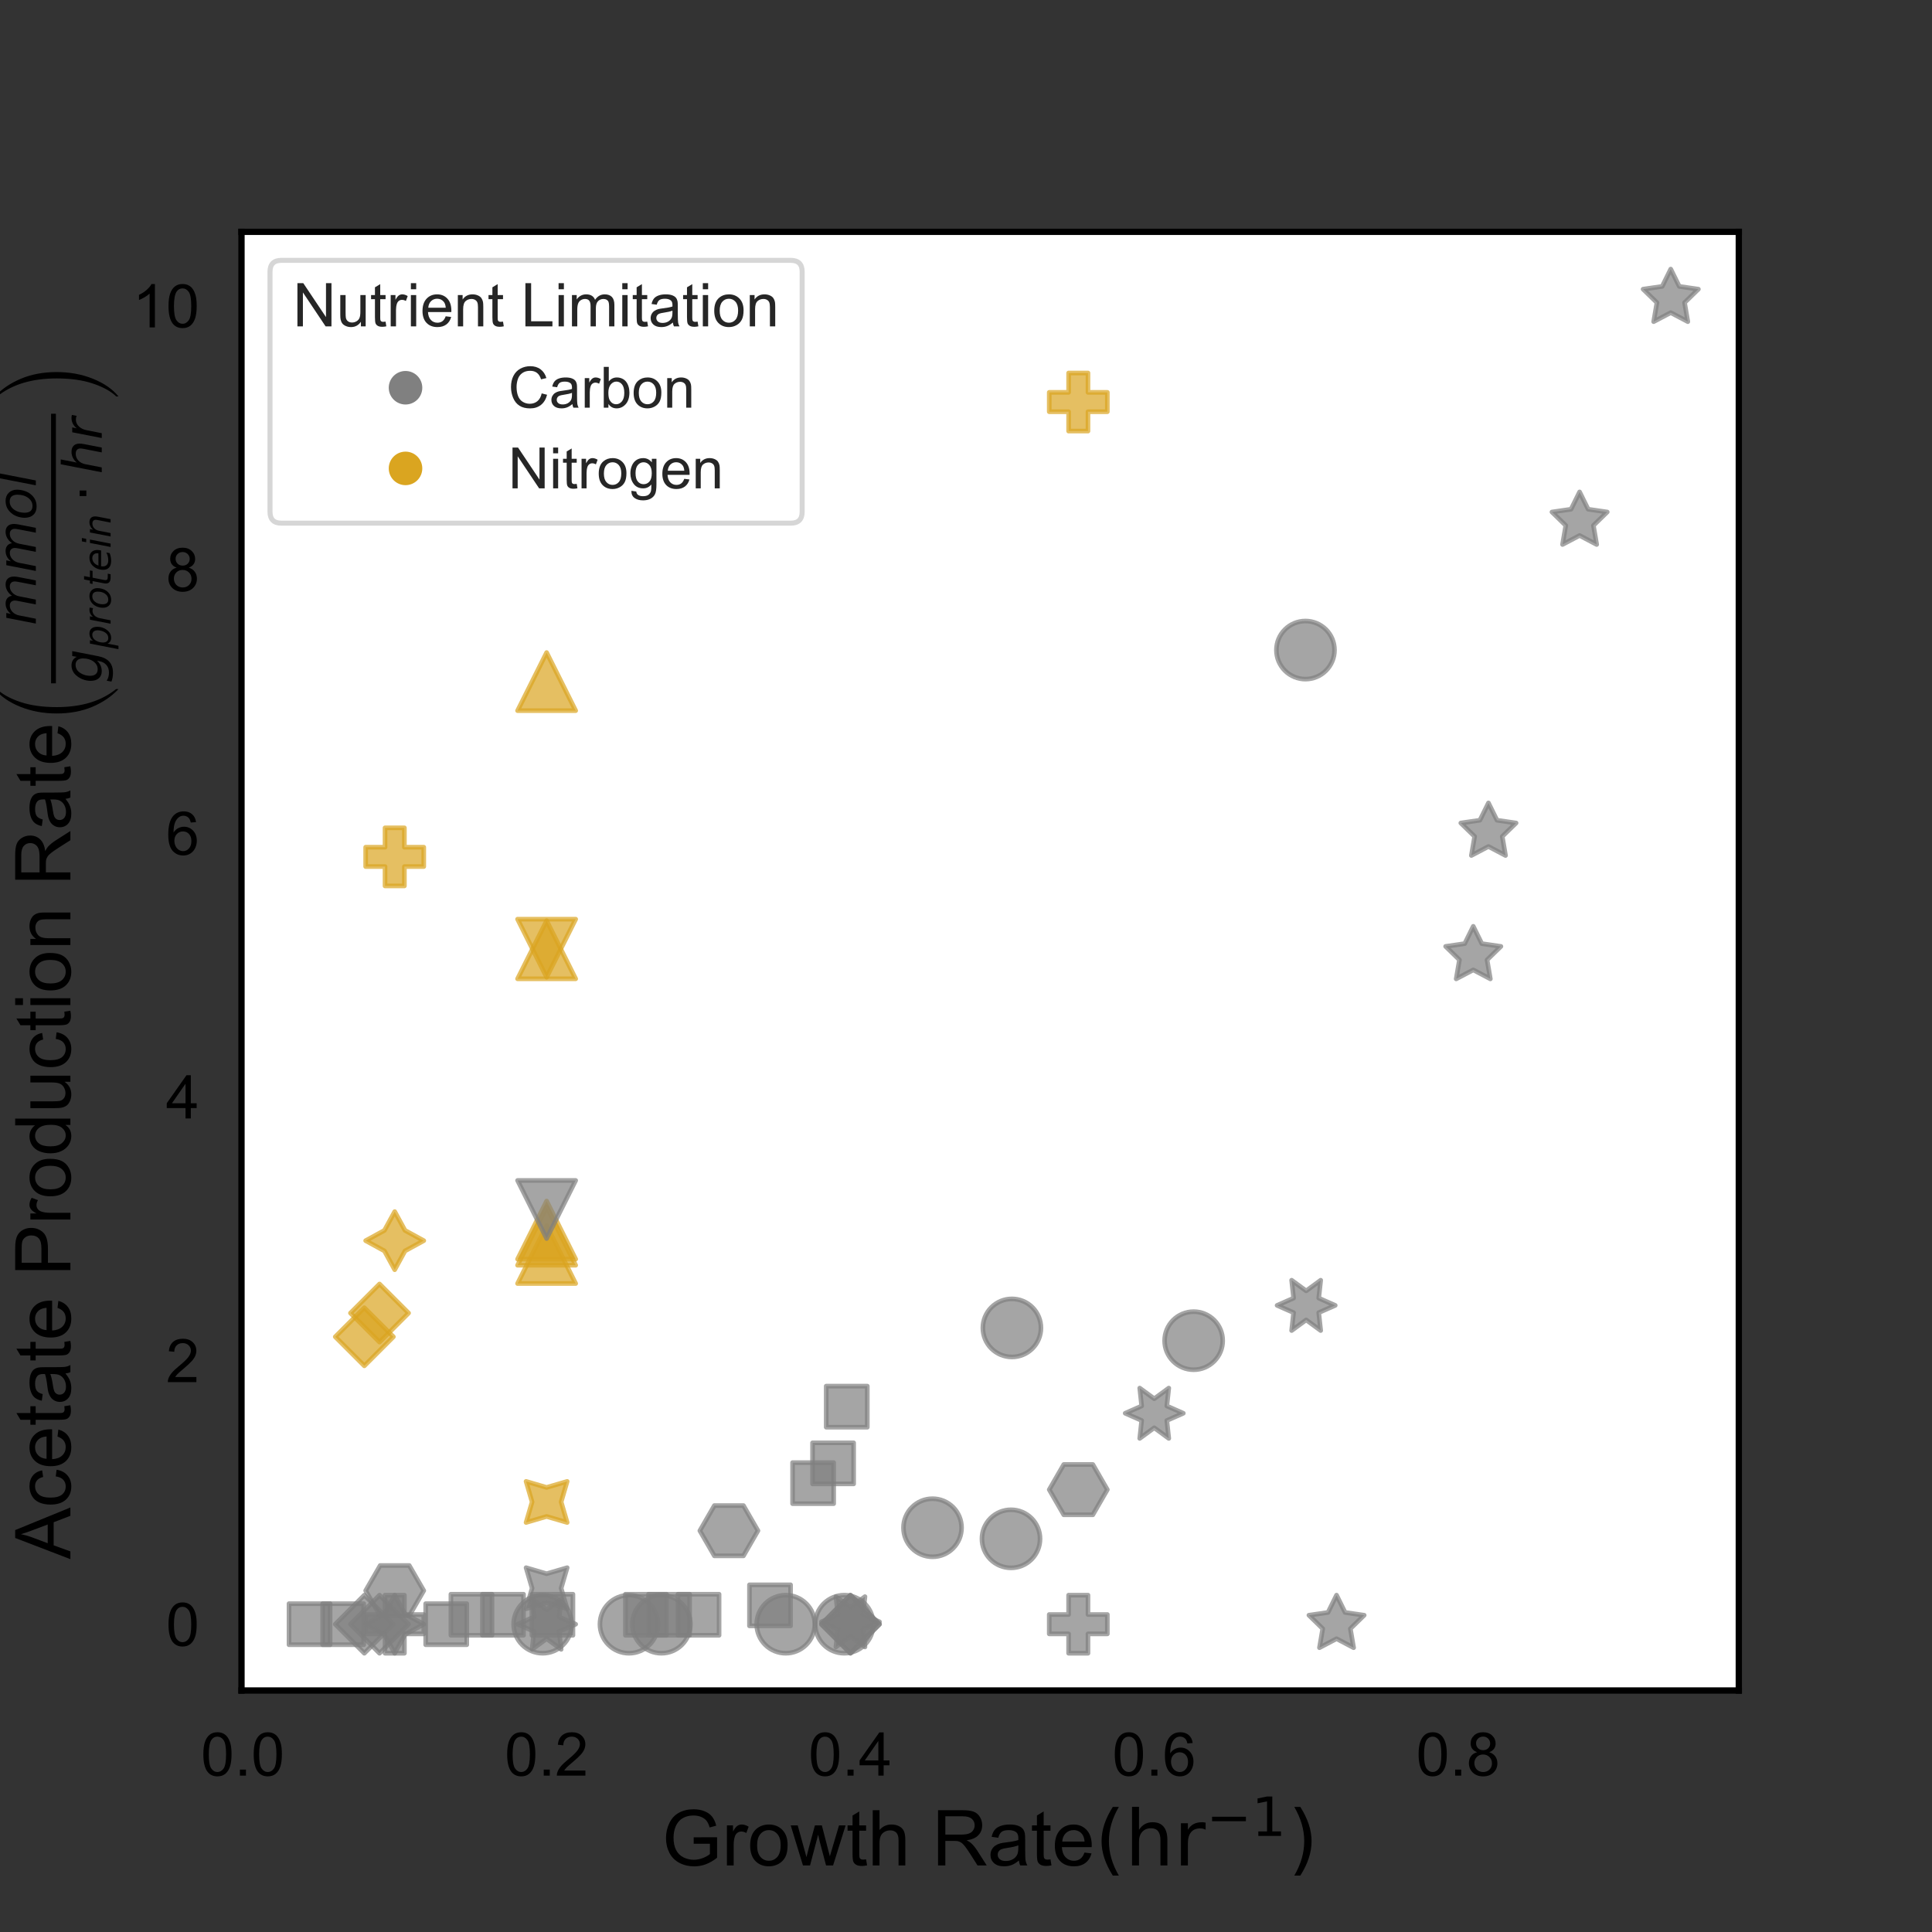 <?xml version="1.0" encoding="utf-8" standalone="no"?>
<!DOCTYPE svg PUBLIC "-//W3C//DTD SVG 1.1//EN"
  "http://www.w3.org/Graphics/SVG/1.1/DTD/svg11.dtd">
<!-- Created with matplotlib (https://matplotlib.org/) -->
<svg height="576pt" version="1.1" viewBox="0 0 576 576" width="576pt" xmlns="http://www.w3.org/2000/svg" xmlns:xlink="http://www.w3.org/1999/xlink">
 <rect x="0" y="0" width="576" height="576" fill="#333333" stroke="none"/>
 <defs>
  <style type="text/css">*{stroke-linecap:butt;stroke-linejoin:round;}</style>
 </defs>
 <g id="figure_1">
  <g id="patch_1">
   <path d="M 0 576 
L 576 576 
L 576 0 
L 0 0 
z
" style="fill:none;"/>
  </g>
  <g id="axes_1">
   <g id="patch_2">
    <path d="M 72 504 
L 518.4 504 
L 518.4 69.12 
L 72 69.12 
z
" style="fill:#ffffff;"/>
   </g>
   <g id="PathCollection_1">
    <path clip-path="url(#pd664222bcc)" d="M 161.787 492.893 
C 164.084 492.893 166.287 491.98 167.911 490.356 
C 169.535 488.732 170.448 486.529 170.448 484.233 
C 170.448 481.936 169.535 479.733 167.911 478.109 
C 166.287 476.485 164.084 475.572 161.787 475.572 
C 159.491 475.572 157.288 476.485 155.664 478.109 
C 154.04 479.733 153.127 481.936 153.127 484.233 
C 153.127 486.529 154.04 488.732 155.664 490.356 
C 157.288 491.98 159.491 492.893 161.787 492.893 
z
" style="fill:#808080;fill-opacity:0.7;stroke:#808080;stroke-opacity:0.7;stroke-width:1.386;"/>
    <path clip-path="url(#pd664222bcc)" d="M 187.525 492.893 
C 189.822 492.893 192.025 491.98 193.649 490.356 
C 195.273 488.732 196.186 486.529 196.186 484.233 
C 196.186 481.936 195.273 479.733 193.649 478.109 
C 192.025 476.485 189.822 475.572 187.525 475.572 
C 185.229 475.572 183.026 476.485 181.402 478.109 
C 179.778 479.733 178.865 481.936 178.865 484.233 
C 178.865 486.529 179.778 488.732 181.402 490.356 
C 183.026 491.98 185.229 492.893 187.525 492.893 
z
" style="fill:#808080;fill-opacity:0.7;stroke:#808080;stroke-opacity:0.7;stroke-width:1.386;"/>
    <path clip-path="url(#pd664222bcc)" d="M 197.186 492.893 
C 199.483 492.893 201.686 491.98 203.31 490.356 
C 204.934 488.732 205.846 486.529 205.846 484.233 
C 205.846 481.936 204.934 479.733 203.31 478.109 
C 201.686 476.485 199.483 475.572 197.186 475.572 
C 194.889 475.572 192.686 476.485 191.062 478.109 
C 189.438 479.733 188.526 481.936 188.526 484.233 
C 188.526 486.529 189.438 488.732 191.062 490.356 
C 192.686 491.98 194.889 492.893 197.186 492.893 
z
" style="fill:#808080;fill-opacity:0.7;stroke:#808080;stroke-opacity:0.7;stroke-width:1.386;"/>
    <path clip-path="url(#pd664222bcc)" d="M 234.254 492.893 
C 236.55 492.893 238.753 491.98 240.377 490.356 
C 242.001 488.732 242.914 486.529 242.914 484.233 
C 242.914 481.936 242.001 479.733 240.377 478.109 
C 238.753 476.485 236.55 475.572 234.254 475.572 
C 231.957 475.572 229.754 476.485 228.13 478.109 
C 226.506 479.733 225.593 481.936 225.593 484.233 
C 225.593 486.529 226.506 488.732 228.13 490.356 
C 229.754 491.98 231.957 492.893 234.254 492.893 
z
" style="fill:#808080;fill-opacity:0.7;stroke:#808080;stroke-opacity:0.7;stroke-width:1.386;"/>
    <path clip-path="url(#pd664222bcc)" d="M 251.707 492.893 
C 254.003 492.893 256.206 491.98 257.83 490.356 
C 259.455 488.732 260.367 486.529 260.367 484.233 
C 260.367 481.936 259.455 479.733 257.83 478.109 
C 256.206 476.485 254.003 475.572 251.707 475.572 
C 249.41 475.572 247.207 476.485 245.583 478.109 
C 243.959 479.733 243.046 481.936 243.046 484.233 
C 243.046 486.529 243.959 488.732 245.583 490.356 
C 247.207 491.98 249.41 492.893 251.707 492.893 
z
" style="fill:#808080;fill-opacity:0.7;stroke:#808080;stroke-opacity:0.7;stroke-width:1.386;"/>
    <path clip-path="url(#pd664222bcc)" d="M 278.02 464.138 
C 280.316 464.138 282.519 463.226 284.143 461.602 
C 285.767 459.978 286.68 457.775 286.68 455.478 
C 286.68 453.181 285.767 450.978 284.143 449.354 
C 282.519 447.73 280.316 446.818 278.02 446.818 
C 275.723 446.818 273.52 447.73 271.896 449.354 
C 270.272 450.978 269.359 453.181 269.359 455.478 
C 269.359 457.775 270.272 459.978 271.896 461.602 
C 273.52 463.226 275.723 464.138 278.02 464.138 
z
" style="fill:#808080;fill-opacity:0.7;stroke:#808080;stroke-opacity:0.7;stroke-width:1.386;"/>
    <path clip-path="url(#pd664222bcc)" d="M 301.687 404.563 
C 303.984 404.563 306.187 403.65 307.811 402.026 
C 309.435 400.402 310.347 398.199 310.347 395.903 
C 310.347 393.606 309.435 391.403 307.811 389.779 
C 306.187 388.155 303.984 387.242 301.687 387.242 
C 299.39 387.242 297.187 388.155 295.563 389.779 
C 293.939 391.403 293.027 393.606 293.027 395.903 
C 293.027 398.199 293.939 400.402 295.563 402.026 
C 297.187 403.65 299.39 404.563 301.687 404.563 
z
" style="fill:#808080;fill-opacity:0.7;stroke:#808080;stroke-opacity:0.7;stroke-width:1.386;"/>
    <path clip-path="url(#pd664222bcc)" d="M 301.416 467.439 
C 303.712 467.439 305.915 466.527 307.539 464.903 
C 309.163 463.279 310.076 461.076 310.076 458.779 
C 310.076 456.482 309.163 454.279 307.539 452.655 
C 305.915 451.031 303.712 450.119 301.416 450.119 
C 299.119 450.119 296.916 451.031 295.292 452.655 
C 293.668 454.279 292.755 456.482 292.755 458.779 
C 292.755 461.076 293.668 463.279 295.292 464.903 
C 296.916 466.527 299.119 467.439 301.416 467.439 
z
" style="fill:#808080;fill-opacity:0.7;stroke:#808080;stroke-opacity:0.7;stroke-width:1.386;"/>
    <path clip-path="url(#pd664222bcc)" d="M 355.872 408.368 
C 358.169 408.368 360.372 407.455 361.996 405.831 
C 363.62 404.207 364.533 402.004 364.533 399.707 
C 364.533 397.411 363.62 395.208 361.996 393.584 
C 360.372 391.96 358.169 391.047 355.872 391.047 
C 353.576 391.047 351.373 391.96 349.749 393.584 
C 348.125 395.208 347.212 397.411 347.212 399.707 
C 347.212 402.004 348.125 404.207 349.749 405.831 
C 351.373 407.455 353.576 408.368 355.872 408.368 
z
" style="fill:#808080;fill-opacity:0.7;stroke:#808080;stroke-opacity:0.7;stroke-width:1.386;"/>
    <path clip-path="url(#pd664222bcc)" d="M 389.203 202.47 
C 391.5 202.47 393.703 201.557 395.327 199.933 
C 396.951 198.309 397.863 196.106 397.863 193.809 
C 397.863 191.513 396.951 189.31 395.327 187.686 
C 393.703 186.062 391.5 185.149 389.203 185.149 
C 386.906 185.149 384.704 186.062 383.079 187.686 
C 381.455 189.31 380.543 191.513 380.543 193.809 
C 380.543 196.106 381.455 198.309 383.079 199.933 
C 384.704 201.557 386.906 202.47 389.203 202.47 
z
" style="fill:#808080;fill-opacity:0.7;stroke:#808080;stroke-opacity:0.7;stroke-width:1.386;"/>
    <path clip-path="url(#pd664222bcc)" d="M 86.167 478.109 
L 86.167 490.356 
L 98.415 490.356 
L 98.415 478.109 
z
" style="fill:#808080;fill-opacity:0.7;stroke:#808080;stroke-opacity:0.7;stroke-width:1.386;"/>
    <path clip-path="url(#pd664222bcc)" d="M 96.197 478.109 
L 96.197 490.356 
L 108.444 490.356 
L 108.444 478.109 
z
" style="fill:#808080;fill-opacity:0.7;stroke:#808080;stroke-opacity:0.7;stroke-width:1.386;"/>
    <path clip-path="url(#pd664222bcc)" d="M 126.912 478.109 
L 126.912 490.356 
L 139.159 490.356 
L 139.159 478.109 
z
" style="fill:#808080;fill-opacity:0.7;stroke:#808080;stroke-opacity:0.7;stroke-width:1.386;"/>
    <path clip-path="url(#pd664222bcc)" d="M 134.434 475.295 
L 134.434 487.542 
L 146.682 487.542 
L 146.682 475.295 
z
" style="fill:#808080;fill-opacity:0.7;stroke:#808080;stroke-opacity:0.7;stroke-width:1.386;"/>
    <path clip-path="url(#pd664222bcc)" d="M 143.837 475.295 
L 143.837 487.542 
L 156.084 487.542 
L 156.084 475.295 
z
" style="fill:#808080;fill-opacity:0.7;stroke:#808080;stroke-opacity:0.7;stroke-width:1.386;"/>
    <path clip-path="url(#pd664222bcc)" d="M 158.568 475.295 
L 158.568 487.542 
L 170.815 487.542 
L 170.815 475.295 
z
" style="fill:#808080;fill-opacity:0.7;stroke:#808080;stroke-opacity:0.7;stroke-width:1.386;"/>
    <path clip-path="url(#pd664222bcc)" d="M 186.462 475.295 
L 186.462 487.542 
L 198.71 487.542 
L 198.71 475.295 
z
" style="fill:#808080;fill-opacity:0.7;stroke:#808080;stroke-opacity:0.7;stroke-width:1.386;"/>
    <path clip-path="url(#pd664222bcc)" d="M 193.357 475.295 
L 193.357 487.542 
L 205.605 487.542 
L 205.605 475.295 
z
" style="fill:#808080;fill-opacity:0.7;stroke:#808080;stroke-opacity:0.7;stroke-width:1.386;"/>
    <path clip-path="url(#pd664222bcc)" d="M 202.133 475.295 
L 202.133 487.542 
L 214.381 487.542 
L 214.381 475.295 
z
" style="fill:#808080;fill-opacity:0.7;stroke:#808080;stroke-opacity:0.7;stroke-width:1.386;"/>
    <path clip-path="url(#pd664222bcc)" d="M 223.446 472.488 
L 223.446 484.736 
L 235.693 484.736 
L 235.693 472.488 
z
" style="fill:#808080;fill-opacity:0.7;stroke:#808080;stroke-opacity:0.7;stroke-width:1.386;"/>
    <path clip-path="url(#pd664222bcc)" d="M 236.296 436.051 
L 236.296 448.299 
L 248.544 448.299 
L 248.544 436.051 
z
" style="fill:#808080;fill-opacity:0.7;stroke:#808080;stroke-opacity:0.7;stroke-width:1.386;"/>
    <path clip-path="url(#pd664222bcc)" d="M 242.251 430.155 
L 242.251 442.403 
L 254.499 442.403 
L 254.499 430.155 
z
" style="fill:#808080;fill-opacity:0.7;stroke:#808080;stroke-opacity:0.7;stroke-width:1.386;"/>
    <path clip-path="url(#pd664222bcc)" d="M 246.326 413.253 
L 246.326 425.501 
L 258.573 425.501 
L 258.573 413.253 
z
" style="fill:#808080;fill-opacity:0.7;stroke:#808080;stroke-opacity:0.7;stroke-width:1.386;"/>
    <path clip-path="url(#pd664222bcc)" d="M 114.791 492.893 
L 120.565 492.893 
L 120.565 487.119 
L 126.338 487.119 
L 126.338 481.346 
L 120.565 481.346 
L 120.565 475.572 
L 114.791 475.572 
L 114.791 481.346 
L 109.018 481.346 
L 109.018 487.119 
L 114.791 487.119 
z
" style="fill:#808080;fill-opacity:0.7;stroke:#808080;stroke-opacity:0.7;stroke-width:1.386;"/>
    <path clip-path="url(#pd664222bcc)" d="M 114.791 264.129 
L 120.565 264.129 
L 120.565 258.356 
L 126.338 258.356 
L 126.338 252.582 
L 120.565 252.582 
L 120.565 246.809 
L 114.791 246.809 
L 114.791 252.582 
L 109.018 252.582 
L 109.018 258.356 
L 114.791 258.356 
z
" style="fill:#daa520;fill-opacity:0.7;stroke:#daa520;stroke-opacity:0.7;stroke-width:1.386;"/>
    <path clip-path="url(#pd664222bcc)" d="M 318.594 492.893 
L 324.367 492.893 
L 324.367 487.119 
L 330.141 487.119 
L 330.141 481.346 
L 324.367 481.346 
L 324.367 475.572 
L 318.594 475.572 
L 318.594 481.346 
L 312.82 481.346 
L 312.82 487.119 
L 318.594 487.119 
z
" style="fill:#808080;fill-opacity:0.7;stroke:#808080;stroke-opacity:0.7;stroke-width:1.386;"/>
    <path clip-path="url(#pd664222bcc)" d="M 318.594 128.522 
L 324.367 128.522 
L 324.367 122.749 
L 330.141 122.749 
L 330.141 116.975 
L 324.367 116.975 
L 324.367 111.202 
L 318.594 111.202 
L 318.594 116.975 
L 312.82 116.975 
L 312.82 122.749 
L 318.594 122.749 
z
" style="fill:#daa520;fill-opacity:0.7;stroke:#daa520;stroke-opacity:0.7;stroke-width:1.386;"/>
    <path clip-path="url(#pd664222bcc)" d="M 113.149 475.572 
L 104.489 484.233 
L 113.149 492.893 
L 121.809 484.233 
z
" style="fill:#808080;fill-opacity:0.7;stroke:#808080;stroke-opacity:0.7;stroke-width:1.386;"/>
    <path clip-path="url(#pd664222bcc)" d="M 253.546 475.572 
L 244.886 484.233 
L 253.546 492.893 
L 262.207 484.233 
z
" style="fill:#808080;fill-opacity:0.7;stroke:#808080;stroke-opacity:0.7;stroke-width:1.386;"/>
    <path clip-path="url(#pd664222bcc)" d="M 113.149 382.809 
L 104.489 391.469 
L 113.149 400.13 
L 121.809 391.469 
z
" style="fill:#daa520;fill-opacity:0.7;stroke:#daa520;stroke-opacity:0.7;stroke-width:1.386;"/>
    <path clip-path="url(#pd664222bcc)" d="M 108.62 475.572 
L 99.96 484.233 
L 108.62 492.893 
L 117.28 484.233 
z
" style="fill:#808080;fill-opacity:0.7;stroke:#808080;stroke-opacity:0.7;stroke-width:1.386;"/>
    <path clip-path="url(#pd664222bcc)" d="M 253.546 475.572 
L 244.886 484.233 
L 253.546 492.893 
L 262.207 484.233 
z
" style="fill:#808080;fill-opacity:0.7;stroke:#808080;stroke-opacity:0.7;stroke-width:1.386;"/>
    <path clip-path="url(#pd664222bcc)" d="M 108.62 389.884 
L 99.96 398.545 
L 108.62 407.205 
L 117.28 398.545 
z
" style="fill:#daa520;fill-opacity:0.7;stroke:#daa520;stroke-opacity:0.7;stroke-width:1.386;"/>
    <path clip-path="url(#pd664222bcc)" d="M 117.678 475.572 
L 114.616 481.171 
L 109.018 484.233 
L 114.616 487.295 
L 117.678 492.893 
L 120.74 487.295 
L 126.338 484.233 
L 120.74 481.171 
z
" style="fill:#808080;fill-opacity:0.7;stroke:#808080;stroke-opacity:0.7;stroke-width:1.386;"/>
    <path clip-path="url(#pd664222bcc)" d="M 117.678 361.226 
L 114.616 366.825 
L 109.018 369.887 
L 114.616 372.949 
L 117.678 378.547 
L 120.74 372.949 
L 126.338 369.887 
L 120.74 366.825 
z
" style="fill:#daa520;fill-opacity:0.7;stroke:#daa520;stroke-opacity:0.7;stroke-width:1.386;"/>
    <path clip-path="url(#pd664222bcc)" d="M 162.967 358.077 
L 154.307 375.398 
L 171.628 375.398 
z
" style="fill:#daa520;fill-opacity:0.7;stroke:#daa520;stroke-opacity:0.7;stroke-width:1.386;"/>
    <path clip-path="url(#pd664222bcc)" d="M 162.967 365.345 
L 154.307 382.665 
L 171.628 382.665 
z
" style="fill:#daa520;fill-opacity:0.7;stroke:#daa520;stroke-opacity:0.7;stroke-width:1.386;"/>
    <path clip-path="url(#pd664222bcc)" d="M 162.967 359.894 
L 154.307 377.214 
L 171.628 377.214 
z
" style="fill:#daa520;fill-opacity:0.7;stroke:#daa520;stroke-opacity:0.7;stroke-width:1.386;"/>
    <path clip-path="url(#pd664222bcc)" d="M 162.967 274.498 
L 154.307 291.818 
L 171.628 291.818 
z
" style="fill:#daa520;fill-opacity:0.7;stroke:#daa520;stroke-opacity:0.7;stroke-width:1.386;"/>
    <path clip-path="url(#pd664222bcc)" d="M 162.967 194.552 
L 154.307 211.873 
L 171.628 211.873 
z
" style="fill:#daa520;fill-opacity:0.7;stroke:#daa520;stroke-opacity:0.7;stroke-width:1.386;"/>
    <path clip-path="url(#pd664222bcc)" d="M 156.844 467.389 
L 158.637 473.513 
L 156.844 479.637 
L 162.967 477.843 
L 169.091 479.637 
L 167.298 473.513 
L 169.091 467.389 
L 162.967 469.183 
z
" style="fill:#808080;fill-opacity:0.7;stroke:#808080;stroke-opacity:0.7;stroke-width:1.386;"/>
    <path clip-path="url(#pd664222bcc)" d="M 156.844 441.661 
L 158.637 447.785 
L 156.844 453.909 
L 162.967 452.115 
L 169.091 453.909 
L 167.298 447.785 
L 169.091 441.661 
L 162.967 443.455 
z
" style="fill:#daa520;fill-opacity:0.7;stroke:#daa520;stroke-opacity:0.7;stroke-width:1.386;"/>
    <path clip-path="url(#pd664222bcc)" d="M 162.967 369.256 
L 171.628 351.936 
L 154.307 351.936 
z
" style="fill:#808080;fill-opacity:0.7;stroke:#808080;stroke-opacity:0.7;stroke-width:1.386;"/>
    <path clip-path="url(#pd664222bcc)" d="M 162.967 291.358 
L 171.628 274.038 
L 154.307 274.038 
z
" style="fill:#daa520;fill-opacity:0.7;stroke:#daa520;stroke-opacity:0.7;stroke-width:1.386;"/>
    <path clip-path="url(#pd664222bcc)" d="M 158.637 476.733 
L 159.217 482.068 
L 154.307 484.233 
L 159.217 486.398 
L 158.637 491.733 
L 162.967 488.563 
L 167.298 491.733 
L 166.717 486.398 
L 171.628 484.233 
L 166.717 482.068 
L 167.298 476.733 
L 162.967 479.903 
z
" style="fill:#808080;fill-opacity:0.7;stroke:#808080;stroke-opacity:0.7;stroke-width:1.386;"/>
    <path clip-path="url(#pd664222bcc)" d="M 249.216 476.018 
L 249.796 481.353 
L 244.886 483.518 
L 249.796 485.683 
L 249.216 491.018 
L 253.546 487.848 
L 257.876 491.018 
L 257.296 485.683 
L 262.207 483.518 
L 257.296 481.353 
L 257.876 476.018 
L 253.546 479.188 
z
" style="fill:#808080;fill-opacity:0.7;stroke:#808080;stroke-opacity:0.7;stroke-width:1.386;"/>
    <path clip-path="url(#pd664222bcc)" d="M 339.795 413.842 
L 340.375 419.177 
L 335.465 421.342 
L 340.375 423.507 
L 339.795 428.842 
L 344.125 425.673 
L 348.455 428.842 
L 347.875 423.507 
L 352.785 421.342 
L 347.875 419.177 
L 348.455 413.842 
L 344.125 417.012 
z
" style="fill:#808080;fill-opacity:0.7;stroke:#808080;stroke-opacity:0.7;stroke-width:1.386;"/>
    <path clip-path="url(#pd664222bcc)" d="M 385.084 381.683 
L 385.665 387.017 
L 380.754 389.183 
L 385.665 391.348 
L 385.084 396.683 
L 389.415 393.513 
L 393.745 396.683 
L 393.165 391.348 
L 398.075 389.183 
L 393.165 387.017 
L 393.745 381.683 
L 389.415 384.852 
z
" style="fill:#808080;fill-opacity:0.7;stroke:#808080;stroke-opacity:0.7;stroke-width:1.386;"/>
    <path clip-path="url(#pd664222bcc)" d="M 113.348 466.727 
L 109.018 474.227 
L 113.348 481.727 
L 122.008 481.727 
L 126.338 474.227 
L 122.008 466.727 
z
" style="fill:#808080;fill-opacity:0.7;stroke:#808080;stroke-opacity:0.7;stroke-width:1.386;"/>
    <path clip-path="url(#pd664222bcc)" d="M 212.985 448.861 
L 208.654 456.361 
L 212.985 463.861 
L 221.645 463.861 
L 225.975 456.361 
L 221.645 448.861 
z
" style="fill:#808080;fill-opacity:0.7;stroke:#808080;stroke-opacity:0.7;stroke-width:1.386;"/>
    <path clip-path="url(#pd664222bcc)" d="M 317.15 436.616 
L 312.82 444.116 
L 317.15 451.616 
L 325.811 451.616 
L 330.141 444.116 
L 325.811 436.616 
z
" style="fill:#808080;fill-opacity:0.7;stroke:#808080;stroke-opacity:0.7;stroke-width:1.386;"/>
    <path clip-path="url(#pd664222bcc)" d="M 498.109 80.227 
L 495.564 85.384 
L 489.873 86.211 
L 493.991 90.225 
L 493.019 95.894 
L 498.109 93.217 
L 503.199 95.894 
L 502.227 90.225 
L 506.345 86.211 
L 500.654 85.384 
z
" style="fill:#808080;fill-opacity:0.7;stroke:#808080;stroke-opacity:0.7;stroke-width:1.386;"/>
    <path clip-path="url(#pd664222bcc)" d="M 470.935 146.665 
L 468.39 151.822 
L 462.699 152.649 
L 466.817 156.663 
L 465.845 162.332 
L 470.935 159.655 
L 476.026 162.332 
L 475.054 156.663 
L 479.172 152.649 
L 473.481 151.822 
z
" style="fill:#808080;fill-opacity:0.7;stroke:#808080;stroke-opacity:0.7;stroke-width:1.386;"/>
    <path clip-path="url(#pd664222bcc)" d="M 443.762 239.385 
L 441.217 244.542 
L 435.525 245.369 
L 439.644 249.383 
L 438.671 255.052 
L 443.762 252.375 
L 448.852 255.052 
L 447.88 249.383 
L 451.998 245.369 
L 446.307 244.542 
z
" style="fill:#808080;fill-opacity:0.7;stroke:#808080;stroke-opacity:0.7;stroke-width:1.386;"/>
    <path clip-path="url(#pd664222bcc)" d="M 439.233 276.173 
L 436.688 281.33 
L 430.996 282.157 
L 435.115 286.171 
L 434.142 291.839 
L 439.233 289.163 
L 444.323 291.839 
L 443.351 286.171 
L 447.469 282.157 
L 441.778 281.33 
z
" style="fill:#808080;fill-opacity:0.7;stroke:#808080;stroke-opacity:0.7;stroke-width:1.386;"/>
    <path clip-path="url(#pd664222bcc)" d="M 398.472 475.572 
L 395.927 480.73 
L 390.236 481.557 
L 394.354 485.571 
L 393.382 491.239 
L 398.472 488.563 
L 403.563 491.239 
L 402.591 485.571 
L 406.709 481.557 
L 401.018 480.73 
z
" style="fill:#808080;fill-opacity:0.7;stroke:#808080;stroke-opacity:0.7;stroke-width:1.386;"/>
   </g>
   <g id="PathCollection_2"/>
   <g id="PathCollection_3"/>
   <g id="PathCollection_4"/>
   <g id="PathCollection_5"/>
   <g id="PathCollection_6"/>
   <g id="PathCollection_7"/>
   <g id="PathCollection_8"/>
   <g id="PathCollection_9"/>
   <g id="PathCollection_10"/>
   <g id="PathCollection_11"/>
   <g id="PathCollection_12"/>
   <g id="PathCollection_13"/>
   <g id="PathCollection_14"/>
   <g id="PathCollection_15"/>
   <g id="matplotlib.axis_1">
    <g id="xtick_1">
     <g id="text_1">
      <!-- 0.0 -->
      <g transform="translate(59.879 529.384)scale(0.18 -0.18)">
       <defs>
        <path d="M 4.156 35.297 
Q 4.156 48 6.766 55.734 
Q 9.375 63.484 14.516 67.672 
Q 19.672 71.875 27.484 71.875 
Q 33.25 71.875 37.594 69.547 
Q 41.938 67.234 44.766 62.859 
Q 47.609 58.5 49.219 52.219 
Q 50.828 45.953 50.828 35.297 
Q 50.828 22.703 48.234 14.969 
Q 45.656 7.234 40.5 3 
Q 35.359 -1.219 27.484 -1.219 
Q 17.141 -1.219 11.234 6.203 
Q 4.156 15.141 4.156 35.297 
z
M 13.188 35.297 
Q 13.188 17.672 17.312 11.828 
Q 21.438 6 27.484 6 
Q 33.547 6 37.672 11.859 
Q 41.797 17.719 41.797 35.297 
Q 41.797 52.984 37.672 58.781 
Q 33.547 64.594 27.391 64.594 
Q 21.344 64.594 17.719 59.469 
Q 13.188 52.938 13.188 35.297 
z
" id="ArialMT-48"/>
        <path d="M 9.078 0 
L 9.078 10.016 
L 19.094 10.016 
L 19.094 0 
z
" id="ArialMT-46"/>
       </defs>
       <use xlink:href="#ArialMT-48"/>
       <use x="55.615" xlink:href="#ArialMT-46"/>
       <use x="83.398" xlink:href="#ArialMT-48"/>
      </g>
     </g>
    </g>
    <g id="xtick_2">
     <g id="text_2">
      <!-- 0.2 -->
      <g transform="translate(150.457 529.384)scale(0.18 -0.18)">
       <defs>
        <path d="M 50.344 8.453 
L 50.344 0 
L 3.031 0 
Q 2.938 3.172 4.047 6.109 
Q 5.859 10.938 9.828 15.625 
Q 13.812 20.312 21.344 26.469 
Q 33.016 36.031 37.109 41.625 
Q 41.219 47.219 41.219 52.203 
Q 41.219 57.422 37.469 61 
Q 33.734 64.594 27.734 64.594 
Q 21.391 64.594 17.578 60.781 
Q 13.766 56.984 13.719 50.25 
L 4.688 51.172 
Q 5.609 61.281 11.656 66.578 
Q 17.719 71.875 27.938 71.875 
Q 38.234 71.875 44.234 66.156 
Q 50.25 60.453 50.25 52 
Q 50.25 47.703 48.484 43.547 
Q 46.734 39.406 42.656 34.812 
Q 38.578 30.219 29.109 22.219 
Q 21.188 15.578 18.938 13.203 
Q 16.703 10.844 15.234 8.453 
z
" id="ArialMT-50"/>
       </defs>
       <use xlink:href="#ArialMT-48"/>
       <use x="55.615" xlink:href="#ArialMT-46"/>
       <use x="83.398" xlink:href="#ArialMT-50"/>
      </g>
     </g>
    </g>
    <g id="xtick_3">
     <g id="text_3">
      <!-- 0.4 -->
      <g transform="translate(241.036 529.384)scale(0.18 -0.18)">
       <defs>
        <path d="M 32.328 0 
L 32.328 17.141 
L 1.266 17.141 
L 1.266 25.203 
L 33.938 71.578 
L 41.109 71.578 
L 41.109 25.203 
L 50.781 25.203 
L 50.781 17.141 
L 41.109 17.141 
L 41.109 0 
z
M 32.328 25.203 
L 32.328 57.469 
L 9.906 25.203 
z
" id="ArialMT-52"/>
       </defs>
       <use xlink:href="#ArialMT-48"/>
       <use x="55.615" xlink:href="#ArialMT-46"/>
       <use x="83.398" xlink:href="#ArialMT-52"/>
      </g>
     </g>
    </g>
    <g id="xtick_4">
     <g id="text_4">
      <!-- 0.6 -->
      <g transform="translate(331.615 529.384)scale(0.18 -0.18)">
       <defs>
        <path d="M 49.75 54.047 
L 41.016 53.375 
Q 39.844 58.547 37.703 60.891 
Q 34.125 64.656 28.906 64.656 
Q 24.703 64.656 21.531 62.312 
Q 17.391 59.281 14.984 53.469 
Q 12.594 47.656 12.5 36.922 
Q 15.672 41.75 20.266 44.094 
Q 24.859 46.438 29.891 46.438 
Q 38.672 46.438 44.844 39.969 
Q 51.031 33.5 51.031 23.25 
Q 51.031 16.5 48.125 10.719 
Q 45.219 4.938 40.141 1.859 
Q 35.062 -1.219 28.609 -1.219 
Q 17.625 -1.219 10.688 6.859 
Q 3.766 14.938 3.766 33.5 
Q 3.766 54.25 11.422 63.672 
Q 18.109 71.875 29.438 71.875 
Q 37.891 71.875 43.281 67.141 
Q 48.688 62.406 49.75 54.047 
z
M 13.875 23.188 
Q 13.875 18.656 15.797 14.5 
Q 17.719 10.359 21.188 8.172 
Q 24.656 6 28.469 6 
Q 34.031 6 38.031 10.484 
Q 42.047 14.984 42.047 22.703 
Q 42.047 30.125 38.078 34.391 
Q 34.125 38.672 28.125 38.672 
Q 22.172 38.672 18.016 34.391 
Q 13.875 30.125 13.875 23.188 
z
" id="ArialMT-54"/>
       </defs>
       <use xlink:href="#ArialMT-48"/>
       <use x="55.615" xlink:href="#ArialMT-46"/>
       <use x="83.398" xlink:href="#ArialMT-54"/>
      </g>
     </g>
    </g>
    <g id="xtick_5">
     <g id="text_5">
      <!-- 0.8 -->
      <g transform="translate(422.194 529.384)scale(0.18 -0.18)">
       <defs>
        <path d="M 17.672 38.812 
Q 12.203 40.828 9.562 44.531 
Q 6.938 48.25 6.938 53.422 
Q 6.938 61.234 12.547 66.547 
Q 18.172 71.875 27.484 71.875 
Q 36.859 71.875 42.578 66.422 
Q 48.297 60.984 48.297 53.172 
Q 48.297 48.188 45.672 44.5 
Q 43.062 40.828 37.75 38.812 
Q 44.344 36.672 47.781 31.875 
Q 51.219 27.094 51.219 20.453 
Q 51.219 11.281 44.719 5.031 
Q 38.234 -1.219 27.641 -1.219 
Q 17.047 -1.219 10.547 5.047 
Q 4.047 11.328 4.047 20.703 
Q 4.047 27.688 7.594 32.391 
Q 11.141 37.109 17.672 38.812 
z
M 15.922 53.719 
Q 15.922 48.641 19.188 45.406 
Q 22.469 42.188 27.688 42.188 
Q 32.766 42.188 36.016 45.375 
Q 39.266 48.578 39.266 53.219 
Q 39.266 58.062 35.906 61.359 
Q 32.562 64.656 27.594 64.656 
Q 22.562 64.656 19.234 61.422 
Q 15.922 58.203 15.922 53.719 
z
M 13.094 20.656 
Q 13.094 16.891 14.875 13.375 
Q 16.656 9.859 20.172 7.922 
Q 23.688 6 27.734 6 
Q 34.031 6 38.125 10.047 
Q 42.234 14.109 42.234 20.359 
Q 42.234 26.703 38.016 30.859 
Q 33.797 35.016 27.438 35.016 
Q 21.234 35.016 17.156 30.906 
Q 13.094 26.812 13.094 20.656 
z
" id="ArialMT-56"/>
       </defs>
       <use xlink:href="#ArialMT-48"/>
       <use x="55.615" xlink:href="#ArialMT-46"/>
       <use x="83.398" xlink:href="#ArialMT-56"/>
      </g>
     </g>
    </g>
    <g id="text_6">
     <!-- Growth Rate$ \left(\mathrm{hr}^{-1} \right)$ -->
     <g transform="translate(197.335 556.31)scale(0.23 -0.23)">
      <defs>
       <path d="M 41.219 28.078 
L 41.219 36.469 
L 71.531 36.531 
L 71.531 9.969 
Q 64.547 4.391 57.125 1.578 
Q 49.703 -1.219 41.891 -1.219 
Q 31.344 -1.219 22.719 3.297 
Q 14.109 7.812 9.719 16.359 
Q 5.328 24.906 5.328 35.453 
Q 5.328 45.906 9.688 54.953 
Q 14.062 64.016 22.266 68.406 
Q 30.469 72.797 41.156 72.797 
Q 48.922 72.797 55.188 70.281 
Q 61.469 67.781 65.031 63.281 
Q 68.609 58.797 70.453 51.562 
L 61.922 49.219 
Q 60.297 54.688 57.906 57.812 
Q 55.516 60.938 51.062 62.812 
Q 46.625 64.703 41.219 64.703 
Q 34.719 64.703 29.984 62.719 
Q 25.25 60.75 22.344 57.516 
Q 19.438 54.297 17.828 50.438 
Q 15.094 43.797 15.094 36.031 
Q 15.094 26.469 18.391 20.016 
Q 21.688 13.578 27.984 10.453 
Q 34.281 7.328 41.359 7.328 
Q 47.516 7.328 53.375 9.688 
Q 59.234 12.062 62.25 14.75 
L 62.25 28.078 
z
" id="ArialMT-71"/>
       <path d="M 6.5 0 
L 6.5 51.859 
L 14.406 51.859 
L 14.406 44 
Q 17.438 49.516 20 51.266 
Q 22.562 53.031 25.641 53.031 
Q 30.078 53.031 34.672 50.203 
L 31.641 42.047 
Q 28.422 43.953 25.203 43.953 
Q 22.312 43.953 20.016 42.219 
Q 17.719 40.484 16.75 37.406 
Q 15.281 32.719 15.281 27.156 
L 15.281 0 
z
" id="ArialMT-114"/>
       <path d="M 3.328 25.922 
Q 3.328 40.328 11.328 47.266 
Q 18.016 53.031 27.641 53.031 
Q 38.328 53.031 45.109 46.016 
Q 51.906 39.016 51.906 26.656 
Q 51.906 16.656 48.906 10.906 
Q 45.906 5.172 40.156 2 
Q 34.422 -1.172 27.641 -1.172 
Q 16.75 -1.172 10.031 5.812 
Q 3.328 12.797 3.328 25.922 
z
M 12.359 25.922 
Q 12.359 15.969 16.703 11.016 
Q 21.047 6.062 27.641 6.062 
Q 34.188 6.062 38.531 11.031 
Q 42.875 16.016 42.875 26.219 
Q 42.875 35.844 38.5 40.797 
Q 34.125 45.75 27.641 45.75 
Q 21.047 45.75 16.703 40.812 
Q 12.359 35.891 12.359 25.922 
z
" id="ArialMT-111"/>
       <path d="M 16.156 0 
L 0.297 51.859 
L 9.375 51.859 
L 17.625 21.922 
L 20.703 10.797 
Q 20.906 11.625 23.391 21.484 
L 31.641 51.859 
L 40.672 51.859 
L 48.438 21.781 
L 51.031 11.859 
L 54 21.875 
L 62.891 51.859 
L 71.438 51.859 
L 55.219 0 
L 46.094 0 
L 37.844 31.062 
L 35.844 39.891 
L 25.344 0 
z
" id="ArialMT-119"/>
       <path d="M 25.781 7.859 
L 27.047 0.094 
Q 23.344 -0.688 20.406 -0.688 
Q 15.625 -0.688 12.984 0.828 
Q 10.359 2.344 9.281 4.812 
Q 8.203 7.281 8.203 15.188 
L 8.203 45.016 
L 1.766 45.016 
L 1.766 51.859 
L 8.203 51.859 
L 8.203 64.703 
L 16.938 69.969 
L 16.938 51.859 
L 25.781 51.859 
L 25.781 45.016 
L 16.938 45.016 
L 16.938 14.703 
Q 16.938 10.938 17.406 9.859 
Q 17.875 8.797 18.922 8.156 
Q 19.969 7.516 21.922 7.516 
Q 23.391 7.516 25.781 7.859 
z
" id="ArialMT-116"/>
       <path d="M 6.594 0 
L 6.594 71.578 
L 15.375 71.578 
L 15.375 45.906 
Q 21.531 53.031 30.906 53.031 
Q 36.672 53.031 40.922 50.75 
Q 45.172 48.484 47 44.484 
Q 48.828 40.484 48.828 32.859 
L 48.828 0 
L 40.047 0 
L 40.047 32.859 
Q 40.047 39.453 37.188 42.453 
Q 34.328 45.453 29.109 45.453 
Q 25.203 45.453 21.75 43.422 
Q 18.312 41.406 16.844 37.938 
Q 15.375 34.469 15.375 28.375 
L 15.375 0 
z
" id="ArialMT-104"/>
       <path id="ArialMT-32"/>
       <path d="M 7.859 0 
L 7.859 71.578 
L 39.594 71.578 
Q 49.172 71.578 54.141 69.641 
Q 59.125 67.719 62.109 62.828 
Q 65.094 57.953 65.094 52.047 
Q 65.094 44.438 60.156 39.203 
Q 55.219 33.984 44.922 32.562 
Q 48.688 30.766 50.641 29 
Q 54.781 25.203 58.5 19.484 
L 70.953 0 
L 59.031 0 
L 49.562 14.891 
Q 45.406 21.344 42.719 24.75 
Q 40.047 28.172 37.922 29.531 
Q 35.797 30.906 33.594 31.453 
Q 31.984 31.781 28.328 31.781 
L 17.328 31.781 
L 17.328 0 
z
M 17.328 39.984 
L 37.703 39.984 
Q 44.188 39.984 47.844 41.328 
Q 51.516 42.672 53.422 45.625 
Q 55.328 48.578 55.328 52.047 
Q 55.328 57.125 51.641 60.391 
Q 47.953 63.672 39.984 63.672 
L 17.328 63.672 
z
" id="ArialMT-82"/>
       <path d="M 40.438 6.391 
Q 35.547 2.25 31.031 0.531 
Q 26.516 -1.172 21.344 -1.172 
Q 12.797 -1.172 8.203 3 
Q 3.609 7.172 3.609 13.672 
Q 3.609 17.484 5.344 20.625 
Q 7.078 23.781 9.891 25.688 
Q 12.703 27.594 16.219 28.562 
Q 18.797 29.25 24.031 29.891 
Q 34.672 31.156 39.703 32.906 
Q 39.75 34.719 39.75 35.203 
Q 39.75 40.578 37.25 42.781 
Q 33.891 45.75 27.25 45.75 
Q 21.047 45.75 18.094 43.578 
Q 15.141 41.406 13.719 35.891 
L 5.125 37.062 
Q 6.297 42.578 8.984 45.969 
Q 11.672 49.359 16.75 51.188 
Q 21.828 53.031 28.516 53.031 
Q 35.156 53.031 39.297 51.469 
Q 43.453 49.906 45.406 47.531 
Q 47.359 45.172 48.141 41.547 
Q 48.578 39.312 48.578 33.453 
L 48.578 21.734 
Q 48.578 9.469 49.141 6.219 
Q 49.703 2.984 51.375 0 
L 42.188 0 
Q 40.828 2.734 40.438 6.391 
z
M 39.703 26.031 
Q 34.906 24.078 25.344 22.703 
Q 19.922 21.922 17.672 20.938 
Q 15.438 19.969 14.203 18.094 
Q 12.984 16.219 12.984 13.922 
Q 12.984 10.406 15.641 8.062 
Q 18.312 5.719 23.438 5.719 
Q 28.516 5.719 32.469 7.938 
Q 36.422 10.156 38.281 14.016 
Q 39.703 17 39.703 22.797 
z
" id="ArialMT-97"/>
       <path d="M 42.094 16.703 
L 51.172 15.578 
Q 49.031 7.625 43.219 3.219 
Q 37.406 -1.172 28.375 -1.172 
Q 17 -1.172 10.328 5.828 
Q 3.656 12.844 3.656 25.484 
Q 3.656 38.578 10.391 45.797 
Q 17.141 53.031 27.875 53.031 
Q 38.281 53.031 44.875 45.953 
Q 51.469 38.875 51.469 26.031 
Q 51.469 25.25 51.422 23.688 
L 12.75 23.688 
Q 13.234 15.141 17.578 10.594 
Q 21.922 6.062 28.422 6.062 
Q 33.25 6.062 36.672 8.594 
Q 40.094 11.141 42.094 16.703 
z
M 13.234 30.906 
L 42.188 30.906 
Q 41.609 37.453 38.875 40.719 
Q 34.672 45.797 27.984 45.797 
Q 21.922 45.797 17.797 41.75 
Q 13.672 37.703 13.234 30.906 
z
" id="ArialMT-101"/>
       <path d="M 31 75.875 
Q 24.469 64.656 21.281 53.656 
Q 18.109 42.672 18.109 31.391 
Q 18.109 20.125 21.312 9.062 
Q 24.516 -2 31 -13.188 
L 23.188 -13.188 
Q 15.875 -1.703 12.234 9.375 
Q 8.594 20.453 8.594 31.391 
Q 8.594 42.281 12.203 53.312 
Q 15.828 64.359 23.188 75.875 
z
" id="DejaVuSans-40"/>
       <path d="M 54.891 33.016 
L 54.891 0 
L 45.906 0 
L 45.906 32.719 
Q 45.906 40.484 42.875 44.328 
Q 39.844 48.188 33.797 48.188 
Q 26.516 48.188 22.312 43.547 
Q 18.109 38.922 18.109 30.906 
L 18.109 0 
L 9.078 0 
L 9.078 75.984 
L 18.109 75.984 
L 18.109 46.188 
Q 21.344 51.125 25.703 53.562 
Q 30.078 56 35.797 56 
Q 45.219 56 50.047 50.172 
Q 54.891 44.344 54.891 33.016 
z
" id="DejaVuSans-104"/>
       <path d="M 41.109 46.297 
Q 39.594 47.172 37.812 47.578 
Q 36.031 48 33.891 48 
Q 26.266 48 22.188 43.047 
Q 18.109 38.094 18.109 28.812 
L 18.109 0 
L 9.078 0 
L 9.078 54.688 
L 18.109 54.688 
L 18.109 46.188 
Q 20.953 51.172 25.484 53.578 
Q 30.031 56 36.531 56 
Q 37.453 56 38.578 55.875 
Q 39.703 55.766 41.062 55.516 
z
" id="DejaVuSans-114"/>
       <path d="M 10.594 35.5 
L 73.188 35.5 
L 73.188 27.203 
L 10.594 27.203 
z
" id="DejaVuSans-8722"/>
       <path d="M 12.406 8.297 
L 28.516 8.297 
L 28.516 63.922 
L 10.984 60.406 
L 10.984 69.391 
L 28.422 72.906 
L 38.281 72.906 
L 38.281 8.297 
L 54.391 8.297 
L 54.391 0 
L 12.406 0 
z
" id="DejaVuSans-49"/>
       <path d="M 8.016 75.875 
L 15.828 75.875 
Q 23.141 64.359 26.781 53.312 
Q 30.422 42.281 30.422 31.391 
Q 30.422 20.453 26.781 9.375 
Q 23.141 -1.703 15.828 -13.188 
L 8.016 -13.188 
Q 14.5 -2 17.703 9.062 
Q 20.906 20.125 20.906 31.391 
Q 20.906 42.672 17.703 53.656 
Q 14.5 64.656 8.016 75.875 
z
" id="DejaVuSans-41"/>
      </defs>
      <use transform="translate(0 0.684)" xlink:href="#ArialMT-71"/>
      <use transform="translate(77.783 0.684)" xlink:href="#ArialMT-114"/>
      <use transform="translate(111.084 0.684)" xlink:href="#ArialMT-111"/>
      <use transform="translate(166.699 0.684)" xlink:href="#ArialMT-119"/>
      <use transform="translate(238.916 0.684)" xlink:href="#ArialMT-116"/>
      <use transform="translate(266.699 0.684)" xlink:href="#ArialMT-104"/>
      <use transform="translate(322.314 0.684)" xlink:href="#ArialMT-32"/>
      <use transform="translate(350.098 0.684)" xlink:href="#ArialMT-82"/>
      <use transform="translate(422.314 0.684)" xlink:href="#ArialMT-97"/>
      <use transform="translate(477.93 0.684)" xlink:href="#ArialMT-116"/>
      <use transform="translate(505.713 0.684)" xlink:href="#ArialMT-101"/>
      <use transform="translate(561.328 0.684)" xlink:href="#DejaVuSans-40"/>
      <use transform="translate(600.342 0.684)" xlink:href="#DejaVuSans-104"/>
      <use transform="translate(663.721 0.684)" xlink:href="#DejaVuSans-114"/>
      <use transform="translate(705.791 38.966)scale(0.7)" xlink:href="#DejaVuSans-8722"/>
      <use transform="translate(764.443 38.966)scale(0.7)" xlink:href="#DejaVuSans-49"/>
      <use transform="translate(811.714 0.684)" xlink:href="#DejaVuSans-41"/>
     </g>
    </g>
   </g>
   <g id="matplotlib.axis_2">
    <g id="ytick_1">
     <g id="text_7">
      <!-- 0 -->
      <g transform="translate(49.49 490.675)scale(0.18 -0.18)">
       <use xlink:href="#ArialMT-48"/>
      </g>
     </g>
    </g>
    <g id="ytick_2">
     <g id="text_8">
      <!-- 2 -->
      <g transform="translate(49.49 412.062)scale(0.18 -0.18)">
       <use xlink:href="#ArialMT-50"/>
      </g>
     </g>
    </g>
    <g id="ytick_3">
     <g id="text_9">
      <!-- 4 -->
      <g transform="translate(49.49 333.449)scale(0.18 -0.18)">
       <use xlink:href="#ArialMT-52"/>
      </g>
     </g>
    </g>
    <g id="ytick_4">
     <g id="text_10">
      <!-- 6 -->
      <g transform="translate(49.49 254.836)scale(0.18 -0.18)">
       <use xlink:href="#ArialMT-54"/>
      </g>
     </g>
    </g>
    <g id="ytick_5">
     <g id="text_11">
      <!-- 8 -->
      <g transform="translate(49.49 176.223)scale(0.18 -0.18)">
       <use xlink:href="#ArialMT-56"/>
      </g>
     </g>
    </g>
    <g id="ytick_6">
     <g id="text_12">
      <!-- 10 -->
      <g transform="translate(39.481 97.61)scale(0.18 -0.18)">
       <defs>
        <path d="M 37.25 0 
L 28.469 0 
L 28.469 56 
Q 25.297 52.984 20.141 49.953 
Q 14.984 46.922 10.891 45.406 
L 10.891 53.906 
Q 18.266 57.375 23.781 62.297 
Q 29.297 67.234 31.594 71.875 
L 37.25 71.875 
z
" id="ArialMT-49"/>
       </defs>
       <use xlink:href="#ArialMT-49"/>
       <use x="55.615" xlink:href="#ArialMT-48"/>
      </g>
     </g>
    </g>
    <g id="text_13">
     <!-- Acetate Production Rate$ \left(\frac{mmol}{g_{protein} \cdot hr^{}}\right)$ -->
     <g transform="translate(20.991 464.81)rotate(-90)scale(0.23 -0.23)">
      <defs>
       <path d="M -0.141 0 
L 27.344 71.578 
L 37.547 71.578 
L 66.844 0 
L 56.062 0 
L 47.703 21.688 
L 17.781 21.688 
L 9.906 0 
z
M 20.516 29.391 
L 44.781 29.391 
L 37.312 49.219 
Q 33.891 58.25 32.234 64.062 
Q 30.859 57.172 28.375 50.391 
z
" id="ArialMT-65"/>
       <path d="M 40.438 19 
L 49.078 17.875 
Q 47.656 8.938 41.812 3.875 
Q 35.984 -1.172 27.484 -1.172 
Q 16.844 -1.172 10.375 5.781 
Q 3.906 12.75 3.906 25.734 
Q 3.906 34.125 6.688 40.422 
Q 9.469 46.734 15.156 49.875 
Q 20.844 53.031 27.547 53.031 
Q 35.984 53.031 41.359 48.75 
Q 46.734 44.484 48.25 36.625 
L 39.703 35.297 
Q 38.484 40.531 35.375 43.156 
Q 32.281 45.797 27.875 45.797 
Q 21.234 45.797 17.078 41.031 
Q 12.938 36.281 12.938 25.984 
Q 12.938 15.531 16.938 10.797 
Q 20.953 6.062 27.391 6.062 
Q 32.562 6.062 36.031 9.234 
Q 39.5 12.406 40.438 19 
z
" id="ArialMT-99"/>
       <path d="M 7.719 0 
L 7.719 71.578 
L 34.719 71.578 
Q 41.844 71.578 45.609 70.906 
Q 50.875 70.016 54.438 67.547 
Q 58.016 65.094 60.188 60.641 
Q 62.359 56.203 62.359 50.875 
Q 62.359 41.75 56.547 35.422 
Q 50.734 29.109 35.547 29.109 
L 17.188 29.109 
L 17.188 0 
z
M 17.188 37.547 
L 35.688 37.547 
Q 44.875 37.547 48.734 40.969 
Q 52.594 44.391 52.594 50.594 
Q 52.594 55.078 50.312 58.266 
Q 48.047 61.469 44.344 62.5 
Q 41.938 63.141 35.5 63.141 
L 17.188 63.141 
z
" id="ArialMT-80"/>
       <path d="M 40.234 0 
L 40.234 6.547 
Q 35.297 -1.172 25.734 -1.172 
Q 19.531 -1.172 14.328 2.25 
Q 9.125 5.672 6.266 11.797 
Q 3.422 17.922 3.422 25.875 
Q 3.422 33.641 6 39.969 
Q 8.594 46.297 13.766 49.656 
Q 18.953 53.031 25.344 53.031 
Q 30.031 53.031 33.688 51.047 
Q 37.359 49.078 39.656 45.906 
L 39.656 71.578 
L 48.391 71.578 
L 48.391 0 
z
M 12.453 25.875 
Q 12.453 15.922 16.641 10.984 
Q 20.844 6.062 26.562 6.062 
Q 32.328 6.062 36.344 10.766 
Q 40.375 15.484 40.375 25.141 
Q 40.375 35.797 36.266 40.766 
Q 32.172 45.75 26.172 45.75 
Q 20.312 45.75 16.375 40.969 
Q 12.453 36.188 12.453 25.875 
z
" id="ArialMT-100"/>
       <path d="M 40.578 0 
L 40.578 7.625 
Q 34.516 -1.172 24.125 -1.172 
Q 19.531 -1.172 15.547 0.578 
Q 11.578 2.344 9.641 5 
Q 7.719 7.672 6.938 11.531 
Q 6.391 14.109 6.391 19.734 
L 6.391 51.859 
L 15.188 51.859 
L 15.188 23.094 
Q 15.188 16.219 15.719 13.812 
Q 16.547 10.359 19.234 8.375 
Q 21.922 6.391 25.875 6.391 
Q 29.828 6.391 33.297 8.422 
Q 36.766 10.453 38.203 13.938 
Q 39.656 17.438 39.656 24.078 
L 39.656 51.859 
L 48.438 51.859 
L 48.438 0 
z
" id="ArialMT-117"/>
       <path d="M 6.641 61.469 
L 6.641 71.578 
L 15.438 71.578 
L 15.438 61.469 
z
M 6.641 0 
L 6.641 51.859 
L 15.438 51.859 
L 15.438 0 
z
" id="ArialMT-105"/>
       <path d="M 6.594 0 
L 6.594 51.859 
L 14.5 51.859 
L 14.5 44.484 
Q 20.219 53.031 31 53.031 
Q 35.688 53.031 39.625 51.344 
Q 43.562 49.656 45.516 46.922 
Q 47.469 44.188 48.25 40.438 
Q 48.734 37.984 48.734 31.891 
L 48.734 0 
L 39.938 0 
L 39.938 31.547 
Q 39.938 36.922 38.906 39.578 
Q 37.891 42.234 35.281 43.812 
Q 32.672 45.406 29.156 45.406 
Q 23.531 45.406 19.453 41.844 
Q 15.375 38.281 15.375 28.328 
L 15.375 0 
z
" id="ArialMT-110"/>
       <path d="M 50.297 -24.297 
L 50.297 -27.906 
Q 33.5 -12.094 23.703 11.406 
Q 13.906 34.906 13.906 64.297 
Q 13.906 93.797 23.953 118.641 
Q 34 143.5 50.297 156.594 
L 50.297 153.297 
Q 38.906 141.594 31.156 118.844 
Q 23.406 96.094 23.406 64.297 
Q 23.406 8.797 50.297 -24.297 
z
" id="STIXSizeTwoSym-Regular-40"/>
       <path d="M 89.797 33.016 
L 83.406 0 
L 74.422 0 
L 80.719 32.719 
Q 81.109 34.812 81.297 36.328 
Q 81.5 37.844 81.5 38.922 
Q 81.5 43.312 79.047 45.75 
Q 76.609 48.188 72.219 48.188 
Q 65.672 48.188 60.547 43.281 
Q 55.422 38.375 53.906 30.516 
L 47.906 0 
L 38.922 0 
L 45.312 32.719 
Q 45.703 34.516 45.891 36.047 
Q 46.094 37.594 46.094 38.812 
Q 46.094 43.266 43.656 45.719 
Q 41.219 48.188 36.922 48.188 
Q 30.281 48.188 25.141 43.281 
Q 20.016 38.375 18.5 30.516 
L 12.5 0 
L 3.516 0 
L 14.203 54.688 
L 23.188 54.688 
L 21.484 46.188 
Q 25.141 50.984 30.047 53.484 
Q 34.969 56 40.578 56 
Q 46.531 56 50.359 52.875 
Q 54.203 49.75 54.984 44.188 
Q 59.078 49.953 64.469 52.969 
Q 69.875 56 75.875 56 
Q 82.906 56 86.734 51.953 
Q 90.578 47.906 90.578 40.484 
Q 90.578 38.875 90.375 36.938 
Q 90.188 35.016 89.797 33.016 
z
" id="DejaVuSans-Oblique-109"/>
       <path d="M 25.391 -1.422 
Q 15.766 -1.422 10.172 4.516 
Q 4.594 10.453 4.594 20.703 
Q 4.594 26.656 6.516 32.828 
Q 8.453 39.016 11.531 43.219 
Q 16.359 49.75 22.312 52.875 
Q 28.266 56 35.797 56 
Q 45.125 56 50.859 50.188 
Q 56.594 44.391 56.594 35.016 
Q 56.594 28.516 54.688 22.062 
Q 52.781 15.625 49.703 11.375 
Q 44.922 4.828 38.969 1.703 
Q 33.016 -1.422 25.391 -1.422 
z
M 13.922 21 
Q 13.922 13.578 17.016 9.891 
Q 20.125 6.203 26.422 6.203 
Q 35.453 6.203 41.375 14.078 
Q 47.312 21.969 47.312 34.078 
Q 47.312 41.156 44.141 44.766 
Q 40.969 48.391 34.812 48.391 
Q 29.734 48.391 25.781 46.016 
Q 21.828 43.656 18.703 38.812 
Q 16.406 35.203 15.156 30.562 
Q 13.922 25.922 13.922 21 
z
" id="DejaVuSans-Oblique-111"/>
       <path d="M 18.312 75.984 
L 27.297 75.984 
L 12.5 0 
L 3.516 0 
z
" id="DejaVuSans-Oblique-108"/>
       <path d="M 59.625 54.688 
L 50.297 6.781 
Q 47.609 -7.125 40.016 -13.953 
Q 32.422 -20.797 19.578 -20.797 
Q 14.844 -20.797 10.781 -20.094 
Q 6.734 -19.391 3.219 -17.922 
L 4.891 -9.188 
Q 8.203 -11.328 11.906 -12.344 
Q 15.625 -13.375 19.828 -13.375 
Q 28.375 -13.375 33.859 -8.703 
Q 39.359 -4.047 41.109 4.688 
L 41.891 8.797 
Q 38.141 4.5 33.156 2.25 
Q 28.172 0 22.406 0 
Q 14.109 0 9.344 5.484 
Q 4.594 10.984 4.594 20.609 
Q 4.594 28.172 7.469 35.422 
Q 10.359 42.672 15.578 48.297 
Q 19.047 52 23.656 54 
Q 28.266 56 33.297 56 
Q 38.812 56 42.906 53.438 
Q 47.016 50.875 49.031 46.188 
L 50.594 54.688 
z
M 46.094 34.625 
Q 46.094 41.266 42.969 44.875 
Q 39.844 48.484 34.078 48.484 
Q 30.516 48.484 27.297 47.062 
Q 24.078 45.656 21.781 43.109 
Q 18.062 38.922 15.984 33.234 
Q 13.922 27.547 13.922 21.484 
Q 13.922 14.75 17.062 11.125 
Q 20.219 7.516 26.125 7.516 
Q 34.672 7.516 40.375 15.25 
Q 46.094 23 46.094 34.625 
z
" id="DejaVuSans-Oblique-103"/>
       <path d="M 49.609 33.688 
Q 49.609 40.875 46.484 44.672 
Q 43.359 48.484 37.5 48.484 
Q 33.5 48.484 29.859 46.438 
Q 26.219 44.391 23.391 40.484 
Q 20.609 36.625 18.938 31.156 
Q 17.281 25.688 17.281 20.312 
Q 17.281 13.484 20.406 9.797 
Q 23.531 6.109 29.297 6.109 
Q 33.547 6.109 37.188 8.109 
Q 40.828 10.109 43.406 13.922 
Q 46.188 17.922 47.891 23.344 
Q 49.609 28.766 49.609 33.688 
z
M 21.781 46.391 
Q 25.391 51.125 30.297 53.562 
Q 35.203 56 41.219 56 
Q 49.609 56 54.25 50.5 
Q 58.891 45.016 58.891 35.109 
Q 58.891 27 56 19.656 
Q 53.125 12.312 47.703 6.5 
Q 44.094 2.641 39.547 0.609 
Q 35.016 -1.422 29.984 -1.422 
Q 24.172 -1.422 20.219 1 
Q 16.266 3.422 14.312 8.203 
L 8.688 -20.797 
L -0.297 -20.797 
L 14.406 54.688 
L 23.391 54.688 
z
" id="DejaVuSans-Oblique-112"/>
       <path d="M 44.578 46.391 
Q 43.219 47.125 41.453 47.516 
Q 39.703 47.906 37.703 47.906 
Q 30.516 47.906 25.141 42.453 
Q 19.781 37.016 18.016 27.875 
L 12.5 0 
L 3.516 0 
L 14.203 54.688 
L 23.188 54.688 
L 21.484 46.188 
Q 25.047 50.922 30 53.453 
Q 34.969 56 40.578 56 
Q 42.047 56 43.453 55.828 
Q 44.875 55.672 46.297 55.281 
z
" id="DejaVuSans-Oblique-114"/>
       <path d="M 42.281 54.688 
L 40.922 47.703 
L 23 47.703 
L 17.188 18.016 
Q 16.891 16.359 16.75 15.234 
Q 16.609 14.109 16.609 13.484 
Q 16.609 10.359 18.484 8.938 
Q 20.359 7.516 24.516 7.516 
L 33.594 7.516 
L 32.078 0 
L 23.484 0 
Q 15.484 0 11.547 3.125 
Q 7.625 6.25 7.625 12.594 
Q 7.625 13.719 7.766 15.062 
Q 7.906 16.406 8.203 18.016 
L 14.016 47.703 
L 6.391 47.703 
L 7.812 54.688 
L 15.281 54.688 
L 18.312 70.219 
L 27.297 70.219 
L 24.312 54.688 
z
" id="DejaVuSans-Oblique-116"/>
       <path d="M 48.094 32.234 
Q 48.25 33.016 48.312 33.844 
Q 48.391 34.672 48.391 35.5 
Q 48.391 41.453 44.891 44.922 
Q 41.406 48.391 35.406 48.391 
Q 28.719 48.391 23.578 44.156 
Q 18.453 39.938 15.828 32.172 
z
M 55.906 25.203 
L 14.109 25.203 
Q 13.812 23.344 13.719 22.266 
Q 13.625 21.188 13.625 20.406 
Q 13.625 13.625 17.797 9.906 
Q 21.969 6.203 29.594 6.203 
Q 35.453 6.203 40.672 7.516 
Q 45.906 8.844 50.391 11.375 
L 48.688 2.484 
Q 43.844 0.531 38.688 -0.438 
Q 33.547 -1.422 28.219 -1.422 
Q 16.844 -1.422 10.719 4.016 
Q 4.594 9.469 4.594 19.484 
Q 4.594 28.031 7.641 35.375 
Q 10.688 42.719 16.609 48.484 
Q 20.406 52.094 25.656 54.047 
Q 30.906 56 36.812 56 
Q 46.094 56 51.578 50.438 
Q 57.078 44.875 57.078 35.5 
Q 57.078 33.25 56.781 30.688 
Q 56.5 28.125 55.906 25.203 
z
" id="DejaVuSans-Oblique-101"/>
       <path d="M 18.312 75.984 
L 27.297 75.984 
L 25.094 64.594 
L 16.109 64.594 
z
M 14.203 54.688 
L 23.188 54.688 
L 12.5 0 
L 3.516 0 
z
" id="DejaVuSans-Oblique-105"/>
       <path d="M 55.719 33.016 
L 49.312 0 
L 40.281 0 
L 46.688 32.672 
Q 47.125 34.969 47.359 36.719 
Q 47.609 38.484 47.609 39.5 
Q 47.609 43.609 45.016 45.891 
Q 42.438 48.188 37.797 48.188 
Q 30.562 48.188 25.344 43.375 
Q 20.125 38.578 18.5 30.328 
L 12.5 0 
L 3.516 0 
L 14.109 54.688 
L 23.094 54.688 
L 21.297 46.094 
Q 25.047 50.828 30.312 53.406 
Q 35.594 56 41.406 56 
Q 48.641 56 52.609 52.094 
Q 56.594 48.188 56.594 41.109 
Q 56.594 39.359 56.375 37.359 
Q 56.156 35.359 55.719 33.016 
z
" id="DejaVuSans-Oblique-110"/>
       <path d="M 10.688 40.922 
L 21 40.922 
L 21 28.516 
L 10.688 28.516 
z
" id="DejaVuSans-8901"/>
       <path d="M 55.719 33.016 
L 49.312 0 
L 40.281 0 
L 46.688 32.672 
Q 47.125 34.969 47.359 36.719 
Q 47.609 38.484 47.609 39.5 
Q 47.609 43.609 45.016 45.891 
Q 42.438 48.188 37.797 48.188 
Q 30.562 48.188 25.266 43.297 
Q 19.969 38.422 18.406 30.328 
L 12.5 0 
L 3.516 0 
L 18.312 75.984 
L 27.297 75.984 
L 21.484 46.094 
Q 24.906 50.688 30.219 53.344 
Q 35.547 56 41.406 56 
Q 48.641 56 52.609 52.094 
Q 56.594 48.188 56.594 41.109 
Q 56.594 39.359 56.375 37.359 
Q 56.156 35.359 55.719 33.016 
z
" id="DejaVuSans-Oblique-104"/>
       <path d="M 11.406 153 
L 11.406 156.594 
Q 28.203 140.797 38 117.297 
Q 47.797 93.797 47.797 64.297 
Q 47.797 34.906 37.75 10.047 
Q 27.703 -14.797 11.406 -27.906 
L 11.406 -24.594 
Q 22.797 -12.906 30.547 9.891 
Q 38.297 32.703 38.297 64.297 
Q 38.297 119.906 11.406 153 
z
" id="STIXSizeTwoSym-Regular-41"/>
      </defs>
      <use transform="translate(0 0.019)" xlink:href="#ArialMT-65"/>
      <use transform="translate(66.699 0.019)" xlink:href="#ArialMT-99"/>
      <use transform="translate(116.699 0.019)" xlink:href="#ArialMT-101"/>
      <use transform="translate(172.314 0.019)" xlink:href="#ArialMT-116"/>
      <use transform="translate(200.098 0.019)" xlink:href="#ArialMT-97"/>
      <use transform="translate(255.713 0.019)" xlink:href="#ArialMT-116"/>
      <use transform="translate(283.496 0.019)" xlink:href="#ArialMT-101"/>
      <use transform="translate(339.111 0.019)" xlink:href="#ArialMT-32"/>
      <use transform="translate(366.895 0.019)" xlink:href="#ArialMT-80"/>
      <use transform="translate(433.594 0.019)" xlink:href="#ArialMT-114"/>
      <use transform="translate(466.895 0.019)" xlink:href="#ArialMT-111"/>
      <use transform="translate(522.51 0.019)" xlink:href="#ArialMT-100"/>
      <use transform="translate(578.125 0.019)" xlink:href="#ArialMT-117"/>
      <use transform="translate(633.74 0.019)" xlink:href="#ArialMT-99"/>
      <use transform="translate(683.74 0.019)" xlink:href="#ArialMT-116"/>
      <use transform="translate(711.523 0.019)" xlink:href="#ArialMT-105"/>
      <use transform="translate(733.74 0.019)" xlink:href="#ArialMT-111"/>
      <use transform="translate(789.355 0.019)" xlink:href="#ArialMT-110"/>
      <use transform="translate(844.971 0.019)" xlink:href="#ArialMT-32"/>
      <use transform="translate(872.754 0.019)" xlink:href="#ArialMT-82"/>
      <use transform="translate(944.971 0.019)" xlink:href="#ArialMT-97"/>
      <use transform="translate(1000.586 0.019)" xlink:href="#ArialMT-116"/>
      <use transform="translate(1028.369 0.019)" xlink:href="#ArialMT-101"/>
      <use transform="translate(1083.984 -38.064)scale(0.869)" xlink:href="#STIXSizeTwoSym-Regular-40"/>
      <use transform="translate(1210.154 44.811)scale(0.7)" xlink:href="#DejaVuSans-Oblique-109"/>
      <use transform="translate(1278.342 44.811)scale(0.7)" xlink:href="#DejaVuSans-Oblique-109"/>
      <use transform="translate(1346.531 44.811)scale(0.7)" xlink:href="#DejaVuSans-Oblique-111"/>
      <use transform="translate(1389.358 44.811)scale(0.7)" xlink:href="#DejaVuSans-Oblique-108"/>
      <use transform="translate(1135.154 -40.623)scale(0.7)" xlink:href="#DejaVuSans-Oblique-103"/>
      <use transform="translate(1179.587 -52.108)scale(0.49)" xlink:href="#DejaVuSans-Oblique-112"/>
      <use transform="translate(1210.691 -52.108)scale(0.49)" xlink:href="#DejaVuSans-Oblique-114"/>
      <use transform="translate(1230.836 -52.108)scale(0.49)" xlink:href="#DejaVuSans-Oblique-111"/>
      <use transform="translate(1260.815 -52.108)scale(0.49)" xlink:href="#DejaVuSans-Oblique-116"/>
      <use transform="translate(1280.028 -52.108)scale(0.49)" xlink:href="#DejaVuSans-Oblique-101"/>
      <use transform="translate(1310.174 -52.108)scale(0.49)" xlink:href="#DejaVuSans-Oblique-105"/>
      <use transform="translate(1323.788 -52.108)scale(0.49)" xlink:href="#DejaVuSans-Oblique-110"/>
      <use transform="translate(1370.395 -40.623)scale(0.7)" xlink:href="#DejaVuSans-8901"/>
      <use transform="translate(1406.284 -40.623)scale(0.7)" xlink:href="#DejaVuSans-Oblique-104"/>
      <use transform="translate(1450.649 -40.623)scale(0.7)" xlink:href="#DejaVuSans-Oblique-114"/>
      <use transform="translate(1497.098 -38.064)scale(0.869)" xlink:href="#STIXSizeTwoSym-Regular-41"/>
      <path d="M 1135.154 18.816 
L 1135.154 25.066 
L 1484.598 25.066 
L 1484.598 18.816 
L 1135.154 18.816 
z
"/>
     </g>
    </g>
   </g>
   <g id="patch_3">
    <path d="M 72 504 
L 72 69.12 
" style="fill:none;stroke:#000000;stroke-linecap:square;stroke-linejoin:miter;stroke-width:1.875;"/>
   </g>
   <g id="patch_4">
    <path d="M 518.4 504 
L 518.4 69.12 
" style="fill:none;stroke:#000000;stroke-linecap:square;stroke-linejoin:miter;stroke-width:1.875;"/>
   </g>
   <g id="patch_5">
    <path d="M 72 504 
L 518.4 504 
" style="fill:none;stroke:#000000;stroke-linecap:square;stroke-linejoin:miter;stroke-width:1.875;"/>
   </g>
   <g id="patch_6">
    <path d="M 72 69.12 
L 518.4 69.12 
" style="fill:none;stroke:#000000;stroke-linecap:square;stroke-linejoin:miter;stroke-width:1.875;"/>
   </g>
   <g id="legend_1">
    <g id="patch_7">
     <path d="M 83.9 155.975 
L 235.755 155.975 
Q 239.155 155.975 239.155 152.575 
L 239.155 81.02 
Q 239.155 77.62 235.755 77.62 
L 83.9 77.62 
Q 80.5 77.62 80.5 81.02 
L 80.5 152.575 
Q 80.5 155.975 83.9 155.975 
z
" style="fill:#ffffff;opacity:0.8;stroke:#cccccc;stroke-linejoin:miter;stroke-width:1.5;"/>
    </g>
    <g id="text_14">
     <!-- Nutrient Limitation -->
     <g style="fill:#262626;" transform="translate(87.3 97.304)scale(0.18 -0.18)">
      <defs>
       <path d="M 7.625 0 
L 7.625 71.578 
L 17.328 71.578 
L 54.938 15.375 
L 54.938 71.578 
L 64.016 71.578 
L 64.016 0 
L 54.297 0 
L 16.703 56.25 
L 16.703 0 
z
" id="ArialMT-78"/>
       <path d="M 7.328 0 
L 7.328 71.578 
L 16.797 71.578 
L 16.797 8.453 
L 52.047 8.453 
L 52.047 0 
z
" id="ArialMT-76"/>
       <path d="M 6.594 0 
L 6.594 51.859 
L 14.453 51.859 
L 14.453 44.578 
Q 16.891 48.391 20.938 50.703 
Q 25 53.031 30.172 53.031 
Q 35.938 53.031 39.625 50.641 
Q 43.312 48.25 44.828 43.953 
Q 50.984 53.031 60.844 53.031 
Q 68.562 53.031 72.703 48.75 
Q 76.859 44.484 76.859 35.594 
L 76.859 0 
L 68.109 0 
L 68.109 32.672 
Q 68.109 37.938 67.25 40.25 
Q 66.406 42.578 64.156 43.984 
Q 61.922 45.406 58.891 45.406 
Q 53.422 45.406 49.797 41.766 
Q 46.188 38.141 46.188 30.125 
L 46.188 0 
L 37.406 0 
L 37.406 33.688 
Q 37.406 39.547 35.25 42.469 
Q 33.109 45.406 28.219 45.406 
Q 24.516 45.406 21.359 43.453 
Q 18.219 41.5 16.797 37.734 
Q 15.375 33.984 15.375 26.906 
L 15.375 0 
z
" id="ArialMT-109"/>
      </defs>
      <use xlink:href="#ArialMT-78"/>
      <use x="72.217" xlink:href="#ArialMT-117"/>
      <use x="127.832" xlink:href="#ArialMT-116"/>
      <use x="155.615" xlink:href="#ArialMT-114"/>
      <use x="188.916" xlink:href="#ArialMT-105"/>
      <use x="211.133" xlink:href="#ArialMT-101"/>
      <use x="266.748" xlink:href="#ArialMT-110"/>
      <use x="322.363" xlink:href="#ArialMT-116"/>
      <use x="350.146" xlink:href="#ArialMT-32"/>
      <use x="377.93" xlink:href="#ArialMT-76"/>
      <use x="433.545" xlink:href="#ArialMT-105"/>
      <use x="455.762" xlink:href="#ArialMT-109"/>
      <use x="539.062" xlink:href="#ArialMT-105"/>
      <use x="561.279" xlink:href="#ArialMT-116"/>
      <use x="589.062" xlink:href="#ArialMT-97"/>
      <use x="644.678" xlink:href="#ArialMT-116"/>
      <use x="672.461" xlink:href="#ArialMT-105"/>
      <use x="694.678" xlink:href="#ArialMT-111"/>
      <use x="750.293" xlink:href="#ArialMT-110"/>
     </g>
    </g>
    <g id="line2d_1"/>
    <g id="line2d_2">
     <defs>
      <path d="M 0 4.5 
C 1.193 4.5 2.338 4.026 3.182 3.182 
C 4.026 2.338 4.5 1.193 4.5 0 
C 4.5 -1.193 4.026 -2.338 3.182 -3.182 
C 2.338 -4.026 1.193 -4.5 0 -4.5 
C -1.193 -4.5 -2.338 -4.026 -3.182 -3.182 
C -4.026 -2.338 -4.5 -1.193 -4.5 0 
C -4.5 1.193 -4.026 2.338 -3.182 3.182 
C -2.338 4.026 -1.193 4.5 0 4.5 
z
" id="m828b23b4f5" style="stroke:#808080;"/>
     </defs>
     <g>
      <use style="fill:#808080;stroke:#808080;" x="120.901" xlink:href="#m828b23b4f5" y="115.6"/>
     </g>
    </g>
    <g id="text_15">
     <!-- Carbon -->
     <g style="fill:#262626;" transform="translate(151.501 121.55)scale(0.17 -0.17)">
      <defs>
       <path d="M 58.797 25.094 
L 68.266 22.703 
Q 65.281 11.031 57.547 4.906 
Q 49.812 -1.219 38.625 -1.219 
Q 27.047 -1.219 19.797 3.484 
Q 12.547 8.203 8.766 17.141 
Q 4.984 26.078 4.984 36.328 
Q 4.984 47.516 9.25 55.828 
Q 13.531 64.156 21.406 68.469 
Q 29.297 72.797 38.766 72.797 
Q 49.516 72.797 56.828 67.328 
Q 64.156 61.859 67.047 51.953 
L 57.719 49.75 
Q 55.219 57.562 50.484 61.125 
Q 45.75 64.703 38.578 64.703 
Q 30.328 64.703 24.781 60.734 
Q 19.234 56.781 16.984 50.109 
Q 14.75 43.453 14.75 36.375 
Q 14.75 27.25 17.406 20.438 
Q 20.062 13.625 25.672 10.25 
Q 31.297 6.891 37.844 6.891 
Q 45.797 6.891 51.312 11.469 
Q 56.844 16.062 58.797 25.094 
z
" id="ArialMT-67"/>
       <path d="M 14.703 0 
L 6.547 0 
L 6.547 71.578 
L 15.328 71.578 
L 15.328 46.047 
Q 20.906 53.031 29.547 53.031 
Q 34.328 53.031 38.594 51.094 
Q 42.875 49.172 45.625 45.672 
Q 48.391 42.188 49.953 37.25 
Q 51.516 32.328 51.516 26.703 
Q 51.516 13.375 44.922 6.094 
Q 38.328 -1.172 29.109 -1.172 
Q 19.922 -1.172 14.703 6.5 
z
M 14.594 26.312 
Q 14.594 17 17.141 12.844 
Q 21.297 6.062 28.375 6.062 
Q 34.125 6.062 38.328 11.062 
Q 42.531 16.062 42.531 25.984 
Q 42.531 36.141 38.5 40.969 
Q 34.469 45.797 28.766 45.797 
Q 23 45.797 18.797 40.797 
Q 14.594 35.797 14.594 26.312 
z
" id="ArialMT-98"/>
      </defs>
      <use xlink:href="#ArialMT-67"/>
      <use x="72.217" xlink:href="#ArialMT-97"/>
      <use x="127.832" xlink:href="#ArialMT-114"/>
      <use x="161.133" xlink:href="#ArialMT-98"/>
      <use x="216.748" xlink:href="#ArialMT-111"/>
      <use x="272.363" xlink:href="#ArialMT-110"/>
     </g>
    </g>
    <g id="line2d_3"/>
    <g id="line2d_4">
     <defs>
      <path d="M 0 4.5 
C 1.193 4.5 2.338 4.026 3.182 3.182 
C 4.026 2.338 4.5 1.193 4.5 0 
C 4.5 -1.193 4.026 -2.338 3.182 -3.182 
C 2.338 -4.026 1.193 -4.5 0 -4.5 
C -1.193 -4.5 -2.338 -4.026 -3.182 -3.182 
C -4.026 -2.338 -4.5 -1.193 -4.5 0 
C -4.5 1.193 -4.026 2.338 -3.182 3.182 
C -2.338 4.026 -1.193 4.5 0 4.5 
z
" id="m2eb6336a4b" style="stroke:#daa520;"/>
     </defs>
     <g>
      <use style="fill:#daa520;stroke:#daa520;" x="120.901" xlink:href="#m2eb6336a4b" y="139.647"/>
     </g>
    </g>
    <g id="text_16">
     <!-- Nitrogen -->
     <g style="fill:#262626;" transform="translate(151.501 145.597)scale(0.17 -0.17)">
      <defs>
       <path d="M 4.984 -4.297 
L 13.531 -5.562 
Q 14.062 -9.516 16.5 -11.328 
Q 19.781 -13.766 25.438 -13.766 
Q 31.547 -13.766 34.859 -11.328 
Q 38.188 -8.891 39.359 -4.5 
Q 40.047 -1.812 39.984 6.781 
Q 34.234 0 25.641 0 
Q 14.938 0 9.078 7.719 
Q 3.219 15.438 3.219 26.219 
Q 3.219 33.641 5.906 39.906 
Q 8.594 46.188 13.688 49.609 
Q 18.797 53.031 25.688 53.031 
Q 34.859 53.031 40.828 45.609 
L 40.828 51.859 
L 48.922 51.859 
L 48.922 7.031 
Q 48.922 -5.078 46.453 -10.125 
Q 44 -15.188 38.641 -18.109 
Q 33.297 -21.047 25.484 -21.047 
Q 16.219 -21.047 10.5 -16.875 
Q 4.781 -12.703 4.984 -4.297 
z
M 12.25 26.859 
Q 12.25 16.656 16.297 11.969 
Q 20.359 7.281 26.469 7.281 
Q 32.516 7.281 36.609 11.938 
Q 40.719 16.609 40.719 26.562 
Q 40.719 36.078 36.5 40.906 
Q 32.281 45.75 26.312 45.75 
Q 20.453 45.75 16.344 40.984 
Q 12.25 36.234 12.25 26.859 
z
" id="ArialMT-103"/>
      </defs>
      <use xlink:href="#ArialMT-78"/>
      <use x="72.217" xlink:href="#ArialMT-105"/>
      <use x="94.434" xlink:href="#ArialMT-116"/>
      <use x="122.217" xlink:href="#ArialMT-114"/>
      <use x="155.518" xlink:href="#ArialMT-111"/>
      <use x="211.133" xlink:href="#ArialMT-103"/>
      <use x="266.748" xlink:href="#ArialMT-101"/>
      <use x="322.363" xlink:href="#ArialMT-110"/>
     </g>
    </g>
   </g>
  </g>
 </g>
 <defs>
  <clipPath id="pd664222bcc">
   <rect height="434.88" width="446.4" x="72" y="69.12"/>
  </clipPath>
 </defs>
</svg>
